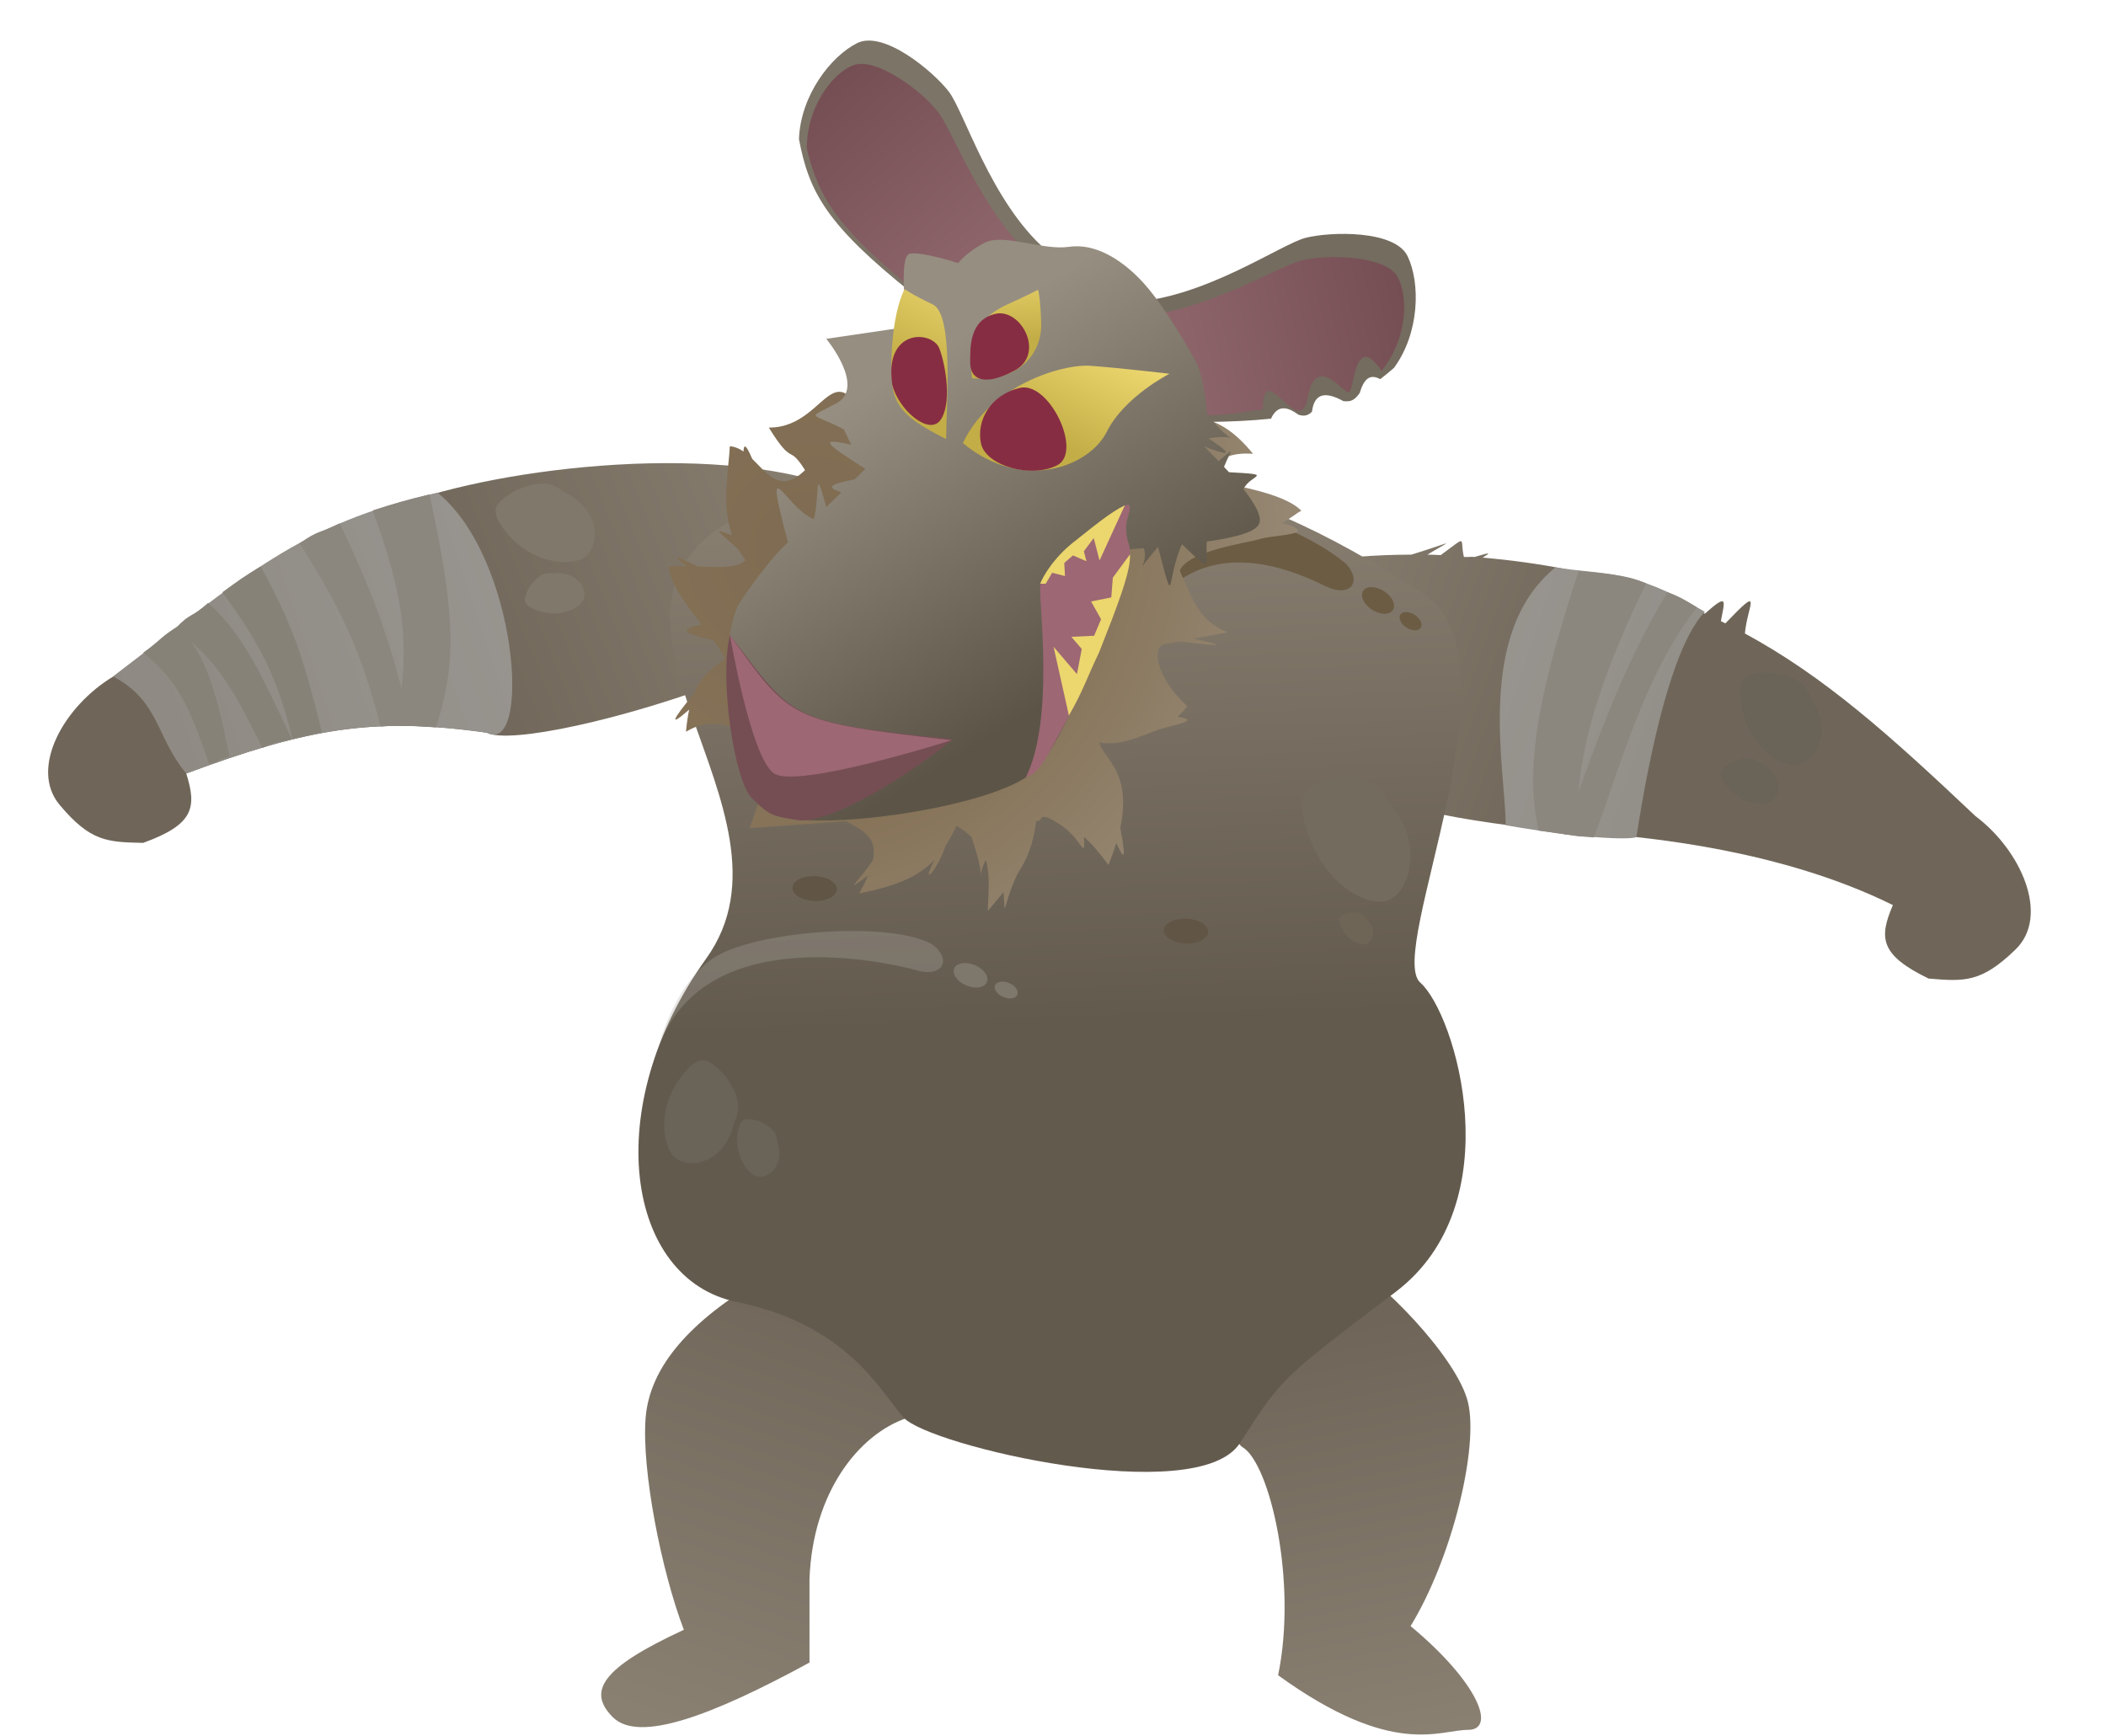 <svg width="1184" height="976" viewBox="0 0 1184 976" fill="none" xmlns="http://www.w3.org/2000/svg">
<path d="M455.098 887.97C456.846 839.128 482.781 806.583 509.611 797.369C534.223 770.496 455.098 700.627 428.225 719.054C388.338 742.576 365.223 768.193 362.962 797.369C360.701 826.546 371.751 883.072 384.46 916.378C338.328 937.688 329.95 950.929 344.535 965.517C359.12 980.105 399.988 964.791 455.098 934.805V887.97Z" fill="url(#paint0_linear_857_1268)"/>
<path d="M754.643 707.755C698.594 697.005 683.28 804.497 698.594 813.711C713.907 822.924 729.452 889.307 718.556 941.933C783.022 988.542 809.16 972.645 825.28 972.645C841.401 972.645 831.324 946.161 793.033 914.292C816.39 876.115 831.465 813.711 825.28 788.373C819.095 763.036 775.416 718.504 754.643 707.755Z" fill="url(#paint1_linear_857_1268)"/>
<path d="M1110.65 458.902C1136.45 478.268 1152.52 515.076 1133.16 533.842C1113.81 552.608 1104.4 551.881 1084.25 550.209C1056.97 536.969 1056.23 527.376 1064.19 508.892C1000.77 477.567 926.822 471.072 899.01 468.629L898.55 468.588C871.101 466.176 646 458.5 690.499 331.284C712.863 318.366 751.264 311.971 793.5 311.843C817.5 304.5 818 302.5 802.5 311.843C805.816 311.883 806.651 311.99 810 312.106C825.753 300.596 820.5 302.5 823 313.157C825.995 313.326 825.996 312.929 829 313.157C836.5 311 839.5 310 833.5 313.522C864.983 316.226 896.494 322.179 923.389 331.284C935.867 335.509 947.488 340.076 958.5 345.045C972 333 969.5 338 967.5 349.261C969.686 350.323 967.857 349.402 970 350.5C992 327.5 982.3 340.684 981 356.193C1025.64 380.383 1062.09 412.973 1110.65 458.902Z" fill="url(#paint2_linear_857_1268)"/>
<path d="M958.5 344C916.5 319.162 901.728 323.491 874.5 319C829 356 846.499 433 846.5 464C895.499 472.5 919.5 472 920 470.5C920.5 469 934 369 958.5 344Z" fill="url(#paint3_linear_857_1268)"/>
<path d="M865 467C876 468.5 876.259 468.829 887.501 470C883.656 424.593 902.349 375.498 925.501 328C913.526 322.716 900.328 322.5 887.5 321C867.869 381.409 856.077 427.847 865 467Z" fill="#8B877E"/>
<path d="M879.001 469C890.885 470.735 885.001 470 896.076 470.852C910.692 431.773 924.73 378.744 954.001 341.5C944.001 335 940 334 937.502 333C911.562 375.291 894.184 426.192 879.001 469Z" fill="#8B877E"/>
<path d="M263.16 272.823C340.902 255.217 468.998 250 510.998 300.5C533.474 355.659 298.901 425.27 273.648 411.961C208.51 402.747 171.417 410.17 104.723 434.896C110.725 454.104 109.002 463.571 80.496 473.914C60.281 473.491 50.846 473.24 33.54 452.57C16.234 431.901 36.026 396.955 63.687 380.363C137.579 323.747 185.418 290.429 263.16 272.823Z" fill="url(#paint4_linear_857_1268)"/>
<path d="M63.689 380.363C137.58 323.748 168.259 294.606 246 277C291.5 314 298.903 425.27 273.65 411.961C208.512 402.747 171.419 410.17 104.724 434.896C87.419 414.227 90 394.5 63.689 380.363Z" fill="url(#paint5_linear_857_1268)"/>
<path d="M245 409C233.985 408.344 233.803 407.995 222.5 408C231.011 363.232 227.626 336.634 209.5 287C221.957 282.98 229.001 280.983 241.5 278C254.792 340.113 257.916 370.976 245 409Z" fill="#8B877E"/>
<path d="M231 408C219 408.5 225 407.5 214 408.5C203.495 368.122 193.77 345.566 168.499 305.5C179.116 297.844 179.5 300 190.975 294.255C212.412 338.997 220.316 363.854 231 408Z" fill="#8B877E"/>
<path d="M180.978 411.755C169.501 414.5 175.501 413 164.501 415.5C156.31 383.78 149.101 365.817 125.001 333C135.618 325.344 135.524 325.183 146.5 318.5C166.538 354.643 171.688 375.012 180.747 410.84L180.978 411.755Z" fill="#868278"/>
<path d="M129 425.5C117.523 428.245 128.5 427 117.5 429.5C106.684 397.265 99.347 381.955 80.501 367C91.118 359.344 90.025 358.183 101.001 351.5C112.429 367.887 118.968 373.985 129 425.5Z" fill="#868278"/>
<path d="M164 415.5C152.5 418.5 157.81 415.922 147.5 420.5C132.105 389.725 123.582 372.339 98.498 353.5C107.437 343.938 107.52 347.677 116.998 339C136.169 356.206 146.067 377.293 163.39 414.201L164 415.5Z" fill="#868278"/>
<path d="M799.428 333.224C691.485 264.396 616.984 243.461 418.601 288.692C308.698 342.218 456.998 455.5 396.999 539C337 622.5 351.848 719.189 414 732C476.153 744.811 494.071 781.095 507.999 797C521.928 812.905 673.187 848.15 697 811.5C720.813 774.85 718.501 776.418 784.5 726.5C850.5 676.582 818.197 569.836 798.5 552.5C778.803 535.164 858.151 370.668 799.428 333.224Z" fill="url(#paint6_linear_857_1268)"/>
<path d="M679 295.5C662.96 308.665 653.499 334.5 653.499 334.5C685.5 301 730.619 322.554 745.197 329.573C759.775 336.592 765.957 326.437 756.449 316.725C735.384 299.419 695.04 282.335 679 295.5Z" fill="#6C5C43"/>
<ellipse cx="774.738" cy="337.619" rx="9.954" ry="6.221" transform="rotate(32.764 774.738 337.619)" fill="#6C5C43"/>
<ellipse cx="793.035" cy="349.269" rx="6.814" ry="4.259" transform="rotate(32.764 793.035 349.269)" fill="#6C5C43"/>
<path d="M400.102 539.327C377.602 555.327 369.6 590.826 369.6 590.826C394.102 516.826 499.577 541.14 515.149 545.531C530.721 549.922 535.053 538.85 524.008 530.929C500.267 517.529 422.601 523.328 400.102 539.327Z" fill="#AFABA4" fill-opacity="0.3"/>
<ellipse cx="545.636" cy="548.345" rx="9.954" ry="6.221" transform="rotate(22.801 545.636 548.345)" fill="#7E776C"/>
<ellipse cx="565.674" cy="556.654" rx="6.814" ry="4.259" transform="rotate(22.801 565.674 556.654)" fill="#7E776C"/>
<ellipse cx="666.783" cy="523.518" rx="12.5" ry="7" transform="rotate(2.405 666.783 523.518)" fill="#615546"/>
<ellipse cx="458.012" cy="499.601" rx="12.5" ry="7" transform="rotate(2.405 458.012 499.601)" fill="#615546"/>
<path d="M779.862 449.736C773.498 439.081 767.479 435.9 750.454 437.318C731.244 442.797 731.952 447.686 732.019 456.215C739.495 495.498 767.572 510.206 779.862 506.427C792.152 502.648 801.936 473.987 779.862 449.736Z" fill="#736B5E"/>
<path d="M412.719 631.251C416.543 623.061 416.02 617.601 408.287 605.611C397.234 593.368 394.586 595.507 389.493 598.383C368.935 616.877 371.453 642.301 378.689 650.043C385.925 657.786 407.084 655.446 412.719 631.251Z" fill="#6A6358"/>
<path d="M1018.25 392.711C1014.98 384.283 1010.68 380.883 996.672 378.171C980.185 377.68 979.897 381.072 978.45 386.739C977.578 414.377 997.677 430.15 1008.27 430.282C1018.87 430.415 1031.82 413.52 1018.25 392.711Z" fill="#6A6358"/>
<path d="M316.853 276.482C309.684 270.977 304.24 270.306 290.861 275.262C276.517 283.404 278.033 286.453 279.739 292.047C293.347 316.119 318.714 319.16 327.838 313.771C336.962 308.381 339.255 287.217 316.853 276.482Z" fill="#81786C"/>
<path d="M767.908 516.275C765.925 513.535 764.051 512.717 758.748 513.082C752.764 514.491 752.985 515.748 753.006 517.941C755.335 528.042 764.08 531.824 767.908 530.853C771.736 529.881 774.783 522.511 767.908 516.275Z" fill="#6E6557"/>
<path d="M437.019 641.898C436.478 636.696 434.597 634.152 427.209 630.547C418.104 627.816 417.429 629.671 415.764 632.626C411.086 647.959 419.885 659.779 425.765 661.432C431.645 663.085 441.418 655.562 437.019 641.898Z" fill="#6A6358"/>
<path d="M989.551 428.978C985.42 425.769 982.283 425.367 974.568 428.207C966.296 432.891 967.169 434.662 968.15 437.909C975.984 451.895 990.606 453.721 995.868 450.619C1001.13 447.517 1002.46 435.256 989.551 428.978Z" fill="#6A6358"/>
<path d="M311.161 322.379C305.965 321.782 303.075 323.068 297.957 329.501C293.321 337.8 294.986 338.86 297.511 341.125C311.469 349.009 324.912 342.975 327.798 337.592C330.684 332.209 325.454 321.04 311.161 322.379Z" fill="#81786C"/>
<path d="M503.429 254.909C497.736 255.961 494.2 257.771 486.537 265.658" stroke="#5D5548" stroke-width="3.071"/>
<path d="M654.655 279.425C648.89 278.904 644.996 279.693 635.491 285.223" stroke="#5D5548" stroke-width="3.071"/>
<path d="M641.724 235.56L638.544 176.147L586.89 203.686L585.139 174.172L546.031 198.617L529.434 154.816L480.759 226.661C473.418 216.253 468.118 220.324 460.895 226.661C458.782 228.515 456.504 230.563 453.962 232.5C448.356 236.771 441.465 240.497 432.225 240.397C446.157 262.91 442.999 249.079 452.592 264.324C438.787 277.804 431.566 266.455 422.899 258C419.335 249.588 418.145 249.627 418 253.855C415.656 252.245 413.135 251.121 410.313 250.905C409.719 264.268 405.373 283.172 411.569 301C400.675 297.029 402 297 415.157 309C416.301 311.042 417.62 313.055 419.139 315.028C414.137 319.648 403.402 319.006 392.5 318.52C376.5 311 378.5 312 385.65 318.284C382.204 318.225 378.861 318.301 375.806 318.689C377.042 328.82 385.865 340.014 394.5 351.238C382.754 353.377 381.875 356.104 401 359.897C403.536 363.429 405.854 366.937 407.707 370.388C399.014 376.237 393.562 381.559 390.127 390C378.225 404.458 375.351 409.58 387.448 399C386.68 402.61 386.096 406.7 385.65 411.408C400.131 402.907 411.856 406.376 436.751 421.557L421.422 465.674L475.632 461.69C486.357 467.365 493.327 471.472 490.717 483.837C481.513 497.036 473.757 502.543 487.955 492.324C486.723 495.289 485.125 498.603 483.123 502.326C504.064 498.087 516.345 492.972 525.404 483.426C517.093 499.547 526.888 489.874 531.585 475.523C533.753 472.205 535.776 468.477 537.769 464.264C541.098 466.301 543.834 468.357 546.079 470.47C550.316 482.488 551.31 488.975 551.479 491.558C551.604 493.462 551.281 493.245 551.479 491.558C551.666 489.969 552.315 487.076 554.238 483.423C556.576 491.288 555.858 500.47 555.329 512.202C558.525 508.343 561.49 504.898 564.203 501.618C565.435 517.909 563.108 510.593 571.983 491.388C577.331 483.38 580.961 474.73 582.53 461.56C587.421 462.295 582.231 454.89 595.476 463.263C608.721 471.637 609.927 484.77 609.461 470.567C613.386 474 617.805 478.988 623.15 486.324C624.951 481.883 626.41 477.772 627.572 473.958C631.075 481.4 633.87 486.937 629.814 465.359C636.532 433.832 620.2 426.405 617.864 417.375C631.227 420.08 645.217 411.834 653.535 409.536C661.854 407.238 675.334 404.821 661.945 403.061C664.131 401.058 666.015 399.031 667.545 397.104C650.413 381.653 646.888 363.622 654.879 362.126L662.87 360.63C690.159 363.907 689.024 363.119 670.861 359.134L690.169 355.52C672.965 348.538 670.275 335.639 663.24 320.872C668.228 309.267 702.485 305.155 708.5 303C714.516 300.845 744.724 300.643 720.499 294C723.932 292.77 729.094 288.31 731.617 287.181C721.535 276.66 689.454 272.024 672.826 269.06C685.35 257.298 691.888 254.286 704.463 255.169C684.819 231.018 669.279 232.848 641.724 235.56Z" fill="url(#paint7_radial_857_1268)"/>
<path d="M734.135 133.693C720.283 137.179 677.192 167.663 636.199 169.803L677.719 237.25C691.957 237.139 704.072 236.519 714.573 235.375C718.263 227.338 723.891 228.718 729.929 233.124C732.719 234.143 735.284 233.904 737.607 231.454C738.961 220.586 745.677 220.256 755.266 225.548C758.225 225.75 760.949 226.104 764.48 220.895C767.315 211.123 771.466 210.801 775.997 213.165C778.601 211.172 781.163 209.05 783.738 206.799C798.166 187.057 798.531 159.268 791.441 144.204C784.352 129.14 747.986 130.206 734.135 133.693Z" fill="#746C5F"/>
<path d="M533.399 51.47C542.118 62.784 557.084 113.401 587.949 140.462L512.526 164.65C465.047 126.614 454.828 108.357 449.184 78.168C450.077 53.732 466.996 31.684 481.89 24.244C496.783 16.803 524.681 40.156 533.399 51.47Z" fill="#7C7467"/>
<path d="M731.384 146.537C717.374 150.313 676.832 175.824 638.041 177.899L678.45 233.586C692.302 233.399 700.048 231.301 709.967 230.339C709.967 199.611 730.582 248.766 735.247 223.429C739.911 198.092 755.267 221.457 758.338 220.524C761.409 219.59 761.409 185.807 776.689 208.507C790.752 191.601 792.465 166.753 785.321 155.138C778.176 143.524 745.395 142.761 731.384 146.537Z" fill="url(#paint8_linear_857_1268)"/>
<path d="M527.606 63.26C536.27 74.9 552.312 120.034 581.489 145.68L515.28 164.392C470.601 128.176 460.418 111.308 453.66 83.874C453.084 61.891 467.123 41.318 479.925 36.621C492.726 31.923 518.941 51.62 527.606 63.26Z" fill="url(#paint9_linear_857_1268)"/>
<path d="M511.716 142.586C504.394 143.663 510.292 183.775 510.292 183.775L464.531 190.504C464.531 190.504 487.286 217.94 469.893 226.97C452.5 236 456.129 231.679 474.5 241.492C475.782 244.432 477.198 247.325 478.595 250C461.939 246.528 461 247.5 486.505 263.644L480.502 269.5C465.659 272.449 464.531 274 473 276.817L464.531 285.077C457.528 259.5 461.196 277.88 457.528 291.908C441 285.077 428.5 250 443 305C443 305 433.827 312.37 416.911 337.21C399.996 362.049 412.461 448.019 435.497 458C458.532 467.981 557.556 454.37 580.773 434.192C603.991 414.014 635.271 308.828 635.271 308.828C635.271 308.828 638.249 308.633 643 308.234C646.5 316.5 635.271 326 651 307.512C661 345 655.174 326.586 664.5 306.05C684 325 677.077 315.966 678.5 304.5C695.084 302.139 706.006 299.076 707.953 294.415C709.677 290.29 705.058 282.59 699.074 275C703.106 266.583 717.5 267 690.933 265.5C690.033 264.518 689.093 263.508 688.145 262.5C692.207 252.401 695.245 250.846 685 259.191C680.711 254.719 677 251 677 251C687.683 255.274 696.824 257.89 679.413 246.5C699.074 243 694 253.886 678.578 232.5C677.627 221.704 675.75 209.51 672.047 202.834C664.405 189.056 652.047 168.52 641.013 157.104C629.978 145.687 615.567 136.63 600.918 138.784C586.269 140.938 564.269 131.134 553.816 136.396C543.364 141.658 538.683 147.935 538.683 147.935C538.683 147.935 519.038 141.51 511.716 142.586Z" fill="url(#paint10_linear_857_1268)"/>
<path d="M613.174 205.681C596.62 204.458 556.271 217.218 541.334 249.153C574.961 276.926 612.427 262.468 622.262 242.739C632.096 223.01 657.493 210.134 657.493 210.134C657.493 210.134 629.728 206.903 613.174 205.681Z" fill="url(#paint11_linear_857_1268)"/>
<path d="M524.413 171.196C536.151 176.784 532.126 225.581 531.903 246.883C515.272 238.461 506.121 232.391 502.761 221.916C499.401 211.44 501.024 176.83 508.587 162.554C508.587 162.554 512.675 165.609 524.413 171.196Z" fill="url(#paint12_linear_857_1268)"/>
<path d="M566.641 171.031C555.944 175.843 542.615 184.81 546.502 212.722C574.739 214.816 585.896 197.198 585.367 181.63C584.837 166.062 583.6 162.905 583.6 162.905C583.6 162.905 577.338 166.219 566.641 171.031Z" fill="url(#paint13_linear_857_1268)"/>
<path d="M559.501 176.5C545.002 179.997 545.442 195.057 545.443 203.889C545.444 212.722 552.351 217.824 570.175 208.482C588 199.141 574 173.003 559.501 176.5Z" fill="#872D43"/>
<path d="M573.3 218.102C556.811 222.079 548.835 236.445 551.493 249.247C554.152 262.049 580.024 269.11 594.434 261.558C608.845 254.007 589.788 214.125 573.3 218.102Z" fill="#872D43"/>
<path d="M528.147 196.027C531.99 206.327 535.117 227.597 528.638 236.31C522.158 245.024 504.994 230.305 501.627 216.224C496.935 184.32 524.304 185.728 528.147 196.027Z" fill="#872D43"/>
<path d="M448.643 461.118C462.994 463.369 501.906 443.038 535.679 415.596C443.003 405.965 446.72 404.848 410.373 357C404.361 381.364 412.644 438.707 422.681 448.717C432.718 458.727 434.293 458.868 448.643 461.118Z" fill="#754E53"/>
<path d="M534.93 416.191C443.8 405.76 444.55 405.012 410.373 357C410.373 357 422.057 426.055 435.172 434.888C448.287 443.721 534.93 416.191 534.93 416.191Z" fill="#9D6774"/>
<path d="M584.818 329.385C584.05 340.134 593.026 405.081 576.5 437.5C579.5 435 580.853 436.779 586.5 428.5C591.407 421.306 600.442 403.02 604.012 396.952C612.198 376.699 639.331 320.172 634.724 306.351C630.117 292.531 637.027 287.924 634.724 284.085C632.421 280.246 585.585 318.636 584.818 329.385Z" fill="#9D6774"/>
<path d="M618.162 315.145L632.417 284.085C624.276 288.001 613.91 296.644 605.546 303.28C592.803 312.754 586.35 324.01 584.815 328.211L587.895 328.211L591.531 322.036L598.745 323.908L598.333 316.537L603.214 312.283L610.791 315.557L609.34 309.95L614.898 302.531L618.162 315.145Z" fill="#ECD66E"/>
<path d="M592.31 363.658L600.94 402.326C608.93 388.467 610.779 381.74 617.925 366.778L618.236 365.991C627.77 341.819 635.918 321.16 635.296 311.67L625.636 324.793L624.772 335.888L613.429 338.194L619.029 348.198L615.118 357.461L602.314 358.058L608.16 364.892L605.464 379.034L592.31 363.658Z" fill="#ECD66E"/>
<defs>
<linearGradient id="paint0_linear_857_1268" x1="381.312" y1="971.1" x2="470.982" y2="716" gradientUnits="userSpaceOnUse">
<stop stop-color="#898072"/>
<stop offset="1" stop-color="#6F6659"/>
</linearGradient>
<linearGradient id="paint1_linear_857_1268" x1="793.976" y1="975.259" x2="749.225" y2="746.913" gradientUnits="userSpaceOnUse">
<stop stop-color="#898072"/>
<stop offset="1" stop-color="#6F6659"/>
</linearGradient>
<linearGradient id="paint2_linear_857_1268" x1="707.161" y1="314.268" x2="908.88" y2="386.941" gradientUnits="userSpaceOnUse">
<stop stop-color="#898072"/>
<stop offset="1" stop-color="#6F6659"/>
</linearGradient>
<linearGradient id="paint3_linear_857_1268" x1="811.059" y1="393.161" x2="1048.56" y2="472.161" gradientUnits="userSpaceOnUse">
<stop stop-color="#989590"/>
<stop offset="1" stop-color="#8E8982"/>
</linearGradient>
<linearGradient id="paint4_linear_857_1268" x1="479.99" y1="278.287" x2="243.52" y2="373.312" gradientUnits="userSpaceOnUse">
<stop stop-color="#898072"/>
<stop offset="1" stop-color="#6F6659"/>
</linearGradient>
<linearGradient id="paint5_linear_857_1268" x1="309.5" y1="351" x2="72" y2="430" gradientUnits="userSpaceOnUse">
<stop stop-color="#989590"/>
<stop offset="1" stop-color="#8E8982"/>
</linearGradient>
<linearGradient id="paint6_linear_857_1268" x1="583.489" y1="264.715" x2="593.998" y2="575.5" gradientUnits="userSpaceOnUse">
<stop stop-color="#8A8173"/>
<stop offset="1" stop-color="#635A4E"/>
</linearGradient>
<radialGradient id="paint7_radial_857_1268" cx="0" cy="0" r="1" gradientUnits="userSpaceOnUse" gradientTransform="translate(453.5 305.5) rotate(27.887) scale(366.19 387.15)">
<stop stop-color="#7E6B51"/>
<stop offset="0.415" stop-color="#867358"/>
<stop offset="1" stop-color="#A39889"/>
</radialGradient>
<linearGradient id="paint8_linear_857_1268" x1="793.229" y1="184.199" x2="647.064" y2="217.501" gradientUnits="userSpaceOnUse">
<stop stop-color="#754E53"/>
<stop offset="1" stop-color="#90686D"/>
</linearGradient>
<linearGradient id="paint9_linear_857_1268" x1="455.728" y1="54.541" x2="549.892" y2="171.187" gradientUnits="userSpaceOnUse">
<stop stop-color="#754E53"/>
<stop offset="1" stop-color="#90686D"/>
</linearGradient>
<linearGradient id="paint10_linear_857_1268" x1="506" y1="209" x2="611.998" y2="380.5" gradientUnits="userSpaceOnUse">
<stop stop-color="#968E81"/>
<stop offset="1" stop-color="#5C5547"/>
</linearGradient>
<linearGradient id="paint11_linear_857_1268" x1="597.998" y1="183.5" x2="570.998" y2="237.5" gradientUnits="userSpaceOnUse">
<stop stop-color="#ECD66E"/>
<stop offset="1" stop-color="#C3AD46"/>
</linearGradient>
<linearGradient id="paint12_linear_857_1268" x1="597.998" y1="183.5" x2="570.998" y2="237.5" gradientUnits="userSpaceOnUse">
<stop stop-color="#ECD66E"/>
<stop offset="1" stop-color="#C3AD46"/>
</linearGradient>
<linearGradient id="paint13_linear_857_1268" x1="558.227" y1="147.939" x2="559.626" y2="190.578" gradientUnits="userSpaceOnUse">
<stop stop-color="#ECD66E"/>
<stop offset="1" stop-color="#C3AD46"/>
</linearGradient>
</defs>
</svg>
